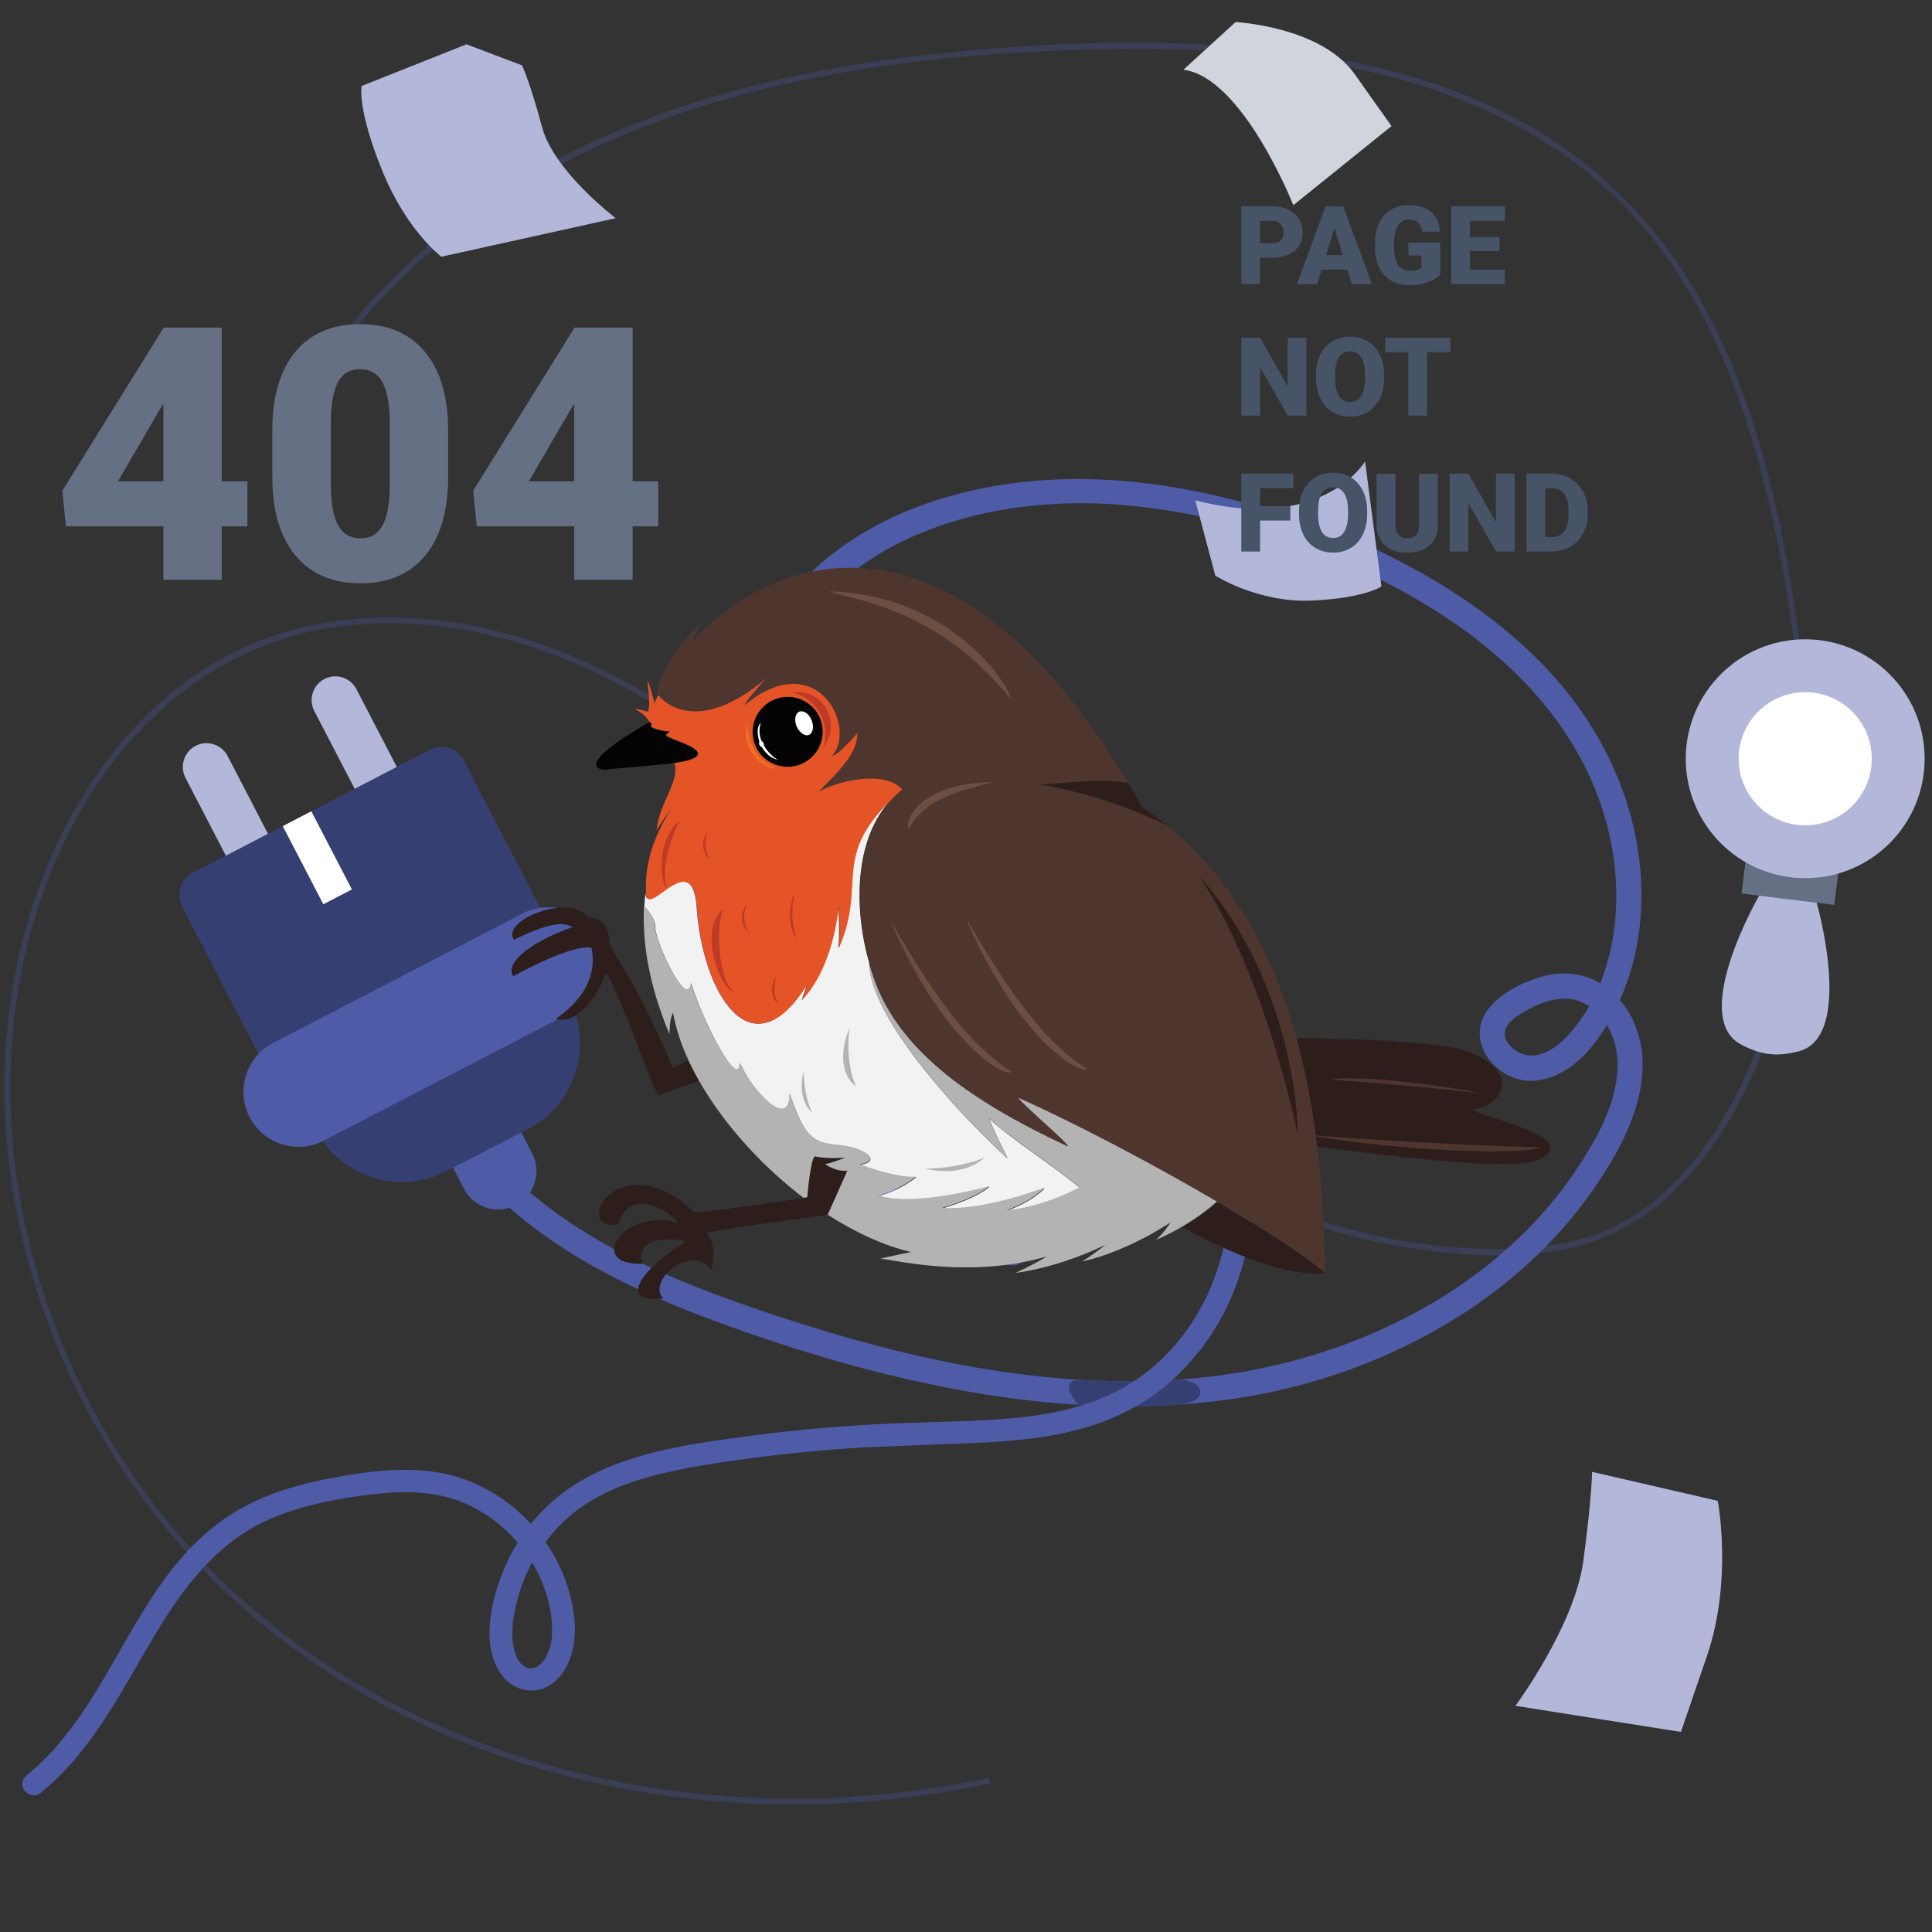 <svg xmlns="http://www.w3.org/2000/svg" width="640" height="640" fill="none"><rect width="100%" height="100%" fill="#333333" stroke="none"/><g fill="#4e5ba6"><path d="M326.733 589.094c-31.539 6.701-64.096 8.416-96.16 5.005-32.236-3.43-64.032-12.089-93.241-26.214-28.295-13.677-54.131-32.474-75.053-55.987s-36.09-49.76-46.189-78.612-14.477-59.104-12.045-89.299c2.458-30.528 12.052-60.909 29.524-86.221 18.496-26.796 45.881-45.785 78.483-50.201 34.291-4.64 69.446 5.414 99.033 22.502 30.676 17.709 56.512 42.375 81.229 67.456 24.416 24.775 48.192 50.407 75.808 71.719 28.397 21.907 60.679 37.792 96.243 43.724 17.376 2.9 35.949 4.282 53.364.967 15.238-2.906 28.64-10.759 39.34-21.888 22.49-23.392 33.191-56.986 38.304-88.327 5.856-35.872 4.026-72.614-1.817-108.358-5.293-32.39-13.415-65.075-29.197-94.086-14.944-27.47-37.165-49.543-65.171-63.565C471.77 23.974 441.14 17.875 410.759 15.5c-33.798-2.65-68.166-1.171-101.83 2.49-36.18 3.935-72.25 11.545-105.78 25.99-28.921 12.46-55.936 30.112-77.644 53.05-10.298 10.879-19.309 22.937-26.688 35.98-.608 1.075 1.05 2.048 1.657.967 15.795-27.924 39.111-50.855 65.92-68.244 29.159-18.905 62.08-31.027 95.93-38.387 35.757-7.776 72.653-10.726 109.197-11.136 31.404-.352 63.244 1.875 93.58 10.47 29.933 8.48 57.882 23.757 78.394 47.508 21.613 25.03 33.798 56.723 41.542 88.493 8.525 34.988 13.191 71.449 11.764 107.488-1.376 34.675-8.487 71.225-26.567 101.299-7.878 13.101-18.259 25.094-31.629 32.793-16.051 9.248-34.822 10.24-52.908 9.184-36.852-2.15-71.93-14.937-102.4-35.571-29.14-19.731-53.856-45.081-78.317-70.163s-48.807-49.997-77.645-69.677c-27.68-18.893-59.718-32.147-93.536-33.389-16.23-.595-32.646 1.709-47.802 7.655-13.894 5.446-26.438 13.862-37.107 24.269-21.561 21.036-35.405 49.312-42.233 78.425s-6.682 58.778-.935 87.655 17.491 57.504 33.799 82.553c16.422 25.223 37.593 46.989 62.291 64.179 25.894 18.023 55.187 30.97 85.696 38.861 30.752 7.955 62.809 10.867 94.502 8.903a309.673 309.673 0 0 0 45.248-6.196c1.21-.256.698-2.105-.512-1.849l-.013-.007z" fill-opacity=".3"/><path d="M163.492 395.259c20.556 19.904 46.603 32.471 73.158 42.282 26.872 9.921 54.597 18.144 82.819 23.211 28.498 5.116 57.569 6.845 86.355 3.018 23.671-3.146 46.927-10.583 67.914-22.085 20.894-11.442 39.557-27.152 53.371-46.685 7.503-10.615 14.575-22.867 16.54-35.882 1.055-6.967.482-13.846-2.343-20.322-2.409-5.532-6.674-10.625-12.003-13.518-5.904-3.213-12.712-3.569-19.094-1.6s-13.27 5.403-17.32 10.775c-8.076 10.694 3.325 24.389 15.142 23.558 12.881-.905 21.717-12.905 27.064-23.554 5.489-10.939 8.276-23.01 8.62-35.227.7-24.945-8.416-49.224-23.616-68.693-16.362-20.946-38.978-36.249-62.654-47.749-5.889-2.859-11.896-5.51-17.95-7.999-2.092-.861-4.6.877-5.175 2.887-.683 2.386.764 4.323 2.865 5.187 22.535 9.271 44.587 21.209 62.537 37.923 17.111 15.93 29.722 35.901 34.094 59.094 3.919 20.793.92 44.788-12.919 61.403-3.281 3.933-7.521 7.708-12.577 8.319-.39.044-.981.049-1.449.032-.21-.012-1.417-.183-.785-.06a12.97 12.97 0 0 1-1.655-.435 12.354 12.354 0 0 1-.806-.289c.623.256-.219-.111-.337-.174-.5-.278-.989-.564-1.469-.876-.684-.448-.219-.082-.813-.64a15.886 15.886 0 0 1-1.015-1.047c-.527-.588-.249-.276-.134-.107-.237-.32-.452-.682-.652-1.031-.295-.521-.584-1.234-.683-1.835.079.469-.02-.336-.018-.442a23.62 23.62 0 0 1 .016-.801c.028-.671-.161.565.017-.092.099-.38.182-.773.326-1.139.915-2.184 3.227-3.813 5.236-5.024 4.743-2.864 10.174-5.26 15.825-4.74 2.232.202 4.505 1.143 6.505 2.463 1.839 1.205 3.636 3 4.935 4.809 3.248 4.559 4.627 9.873 4.459 15.493-.351 12.137-6.984 23.7-13.513 33.584-12.012 18.166-28.712 33.059-47.41 44.159-19.218 11.397-40.433 18.962-62.394 22.888-25.842 4.62-52.511 3.987-78.424.377-26.798-3.727-53.066-10.894-78.689-19.438-24.976-8.34-49.938-18.044-71.401-33.628a132.285 132.285 0 0 1-14.437-12.137c-1.619-1.57-4.239-1.737-5.916-.13-1.587 1.526-1.768 4.356-.143 5.937l-.004-.02z"/><path d="M336.146 411.499a140.175 140.175 0 0 1-23.482-8.524l-1.163-.544-.607-.29a165.146 165.146 0 0 1-4.914-2.538 149.037 149.037 0 0 1-9.497-5.61 153.556 153.556 0 0 1-9.015-6.257 175.942 175.942 0 0 1-4.316-3.358c-.663-.534.269.226-.391-.316a130.402 130.402 0 0 1-3.189-2.715 146.894 146.894 0 0 1-15.121-15.314 142.18 142.18 0 0 1-3.371-4.111l-.751-.965a27.716 27.716 0 0 0-.493-.641c-.024-.027-.424-.56-.147-.201.193.255-.401-.533-.509-.693l-.839-1.145a134.187 134.187 0 0 1-5.785-8.701 125.29 125.29 0 0 1-4.997-9.007 125.541 125.541 0 0 1-2.181-4.6l-1.011-2.323c-.193-.44.014.024.042.099l-.222-.544-.504-1.259c-2.447-6.248-4.3-12.63-5.483-19.053a104.86 104.86 0 0 1-.764-4.831l-.097-.742.013.116a31.435 31.435 0 0 1-.115-1.12 97.254 97.254 0 0 1-.211-2.42c-.302-4.072-.332-8.14-.153-12.18.744-16.579 4.927-32.345 10.284-47.935 5.172-15.042 11.632-28.938 21.971-41.352 4.754-5.717 9.824-10.476 16.134-14.97a98.916 98.916 0 0 1 8.947-5.669l1.075-.595c.421-.232.031-.026-.041.023.176-.096.365-.196.551-.288.849-.452 1.712-.881 2.575-1.309a103.263 103.263 0 0 1 4.916-2.263 120.15 120.15 0 0 1 10.257-3.882 119.37 119.37 0 0 1 5.32-1.617l2.493-.677 1.466-.373c-.6.15.61-.146.8-.19 7.323-1.715 14.878-2.853 22.546-3.45 3.833-.293 7.698-.464 11.585-.478.524 0 .041.005-.055-.001.221-.005.448.001.666.004l1.341.011 3.134.072a164.68 164.68 0 0 1 6.424.32c9.342.632 18.693 1.974 27.952 3.916 8.66 1.813 17.965 4.423 26.793 7.394s17.946 6.566 26.653 10.461a342.942 342.942 0 0 1 12.042 5.677c2.155 1.073 4.972 1.237 6.299-.683 1.092-1.594.891-4.503-1.42-5.66-17.656-8.798-36.011-16.338-55.102-21.561-18.63-5.106-37.681-8.045-56.631-7.942-16.191.089-32.118 2.542-46.82 7.393-14.541 4.797-27.952 12.137-38.548 21.891-12.641 11.633-21.369 26.035-27.758 41.333-6.473 15.5-11.261 31.982-13.735 48.69-2.206 14.943-1.784 30.363 2.594 45.572 3.839 13.313 10.335 26.286 18.935 38.11 8.767 12.059 19.483 22.941 31.897 32.277s25.897 16.586 40.442 21.71a138.722 138.722 0 0 0 10.645 3.272c2.339.617 5.045.016 5.689-2.165.561-1.885-.539-4.603-3.046-5.27l.003-.009z"/></g><path d="M358.617 457.082c9.116.514 23.17.731 31.207-.001s12.595 7.295 0 8.273-32.656 0-32.656 0-7.667-8.787 1.449-8.272z" fill="#363f72"/><path d="M9.005 587.955c28.723-23.51 35.17-65.054 66.907-85.878 10.024-6.577 21.632-10.097 33.41-12.356s24.519-3.989 36.656-1.796c19.651 3.545 36.309 19.181 42.116 37.849 2.729 8.791 3.944 19.627-1.276 27.69-2.432 3.755-6.258 6.72-11.017 6.563-5.126-.171-9.007-3.345-11.21-7.769-4.277-8.555-2.208-19.411.684-27.978 3.205-9.486 8.579-18.245 15.862-25.218 17.511-16.753 43.141-20.15 66.438-23.292 13.12-1.767 26.325-2.989 39.564-3.779 12.568-.75 25.162-.865 37.738-1.486 11.757-.584 23.591-1.738 34.784-5.391 10.003-3.269 19.052-8.638 26.391-16.079 15.651-15.877 22.378-38.015 21.513-59.996-.235-5.881-.966-11.738-2.113-17.525-.391-1.966 1.615-3.801 3.461-3.911 2.217-.133 3.628 1.488 4.019 3.461 4.349 21.999 2.498 45.662-8.35 65.456-4.843 8.83-11.286 16.709-19.135 23.11-8.326 6.788-18.301 11.392-28.759 14.073-11.145 2.861-22.69 3.831-34.199 4.309l-36.419 1.456c-12.691.796-25.351 1.986-37.939 3.681-11.545 1.557-23.23 3.241-34.419 6.465-10.117 2.917-19.789 7.407-27.331 14.771-6.707 6.553-11.836 14.77-14.48 23.751-1.282 4.36-2.297 9.098-2.164 13.673.091 3.223.713 7.187 3.117 9.544 2.348 2.305 5.338 1.272 7.169-1.187 2.174-2.914 2.948-6.823 2.876-10.398-.351-17.848-12.417-34.612-28.961-41.801-10.185-4.426-21.478-4.118-32.232-2.752-11.255 1.427-22.563 3.682-32.922 8.285-16.59 7.377-27.575 21.835-36.677 36.797-9.23 15.181-17.215 31.406-29.243 44.701-2.954 3.272-6.168 6.294-9.589 9.089-1.546 1.266-4.153.532-5.221-1.01-1.25-1.798-.588-3.855.96-5.129l-.01.007zm150.057-239.079l17.235 33.203c3.239 6.24.807 13.92-5.433 17.158s-13.92.813-17.159-5.433L136.47 360.6a12.72 12.72 0 0 1 5.434-17.158 12.812 12.812 0 0 1 9.709-.858 12.807 12.807 0 0 1 7.449 6.285v.007z" fill="#4e5ba6"/><path d="M70.799 246.578a7.794 7.794 0 0 1 4.608 3.872l17.408 33.536-13.952 7.239-17.408-33.536a7.864 7.864 0 0 1 3.36-10.612 7.718 7.718 0 0 1 5.977-.505l.007.006zm47.276-18.272l17.408 33.536-13.952 7.238-17.408-33.536a7.862 7.862 0 0 1 3.36-10.611 7.763 7.763 0 0 1 5.977-.505 7.79 7.79 0 0 1 4.608 3.872l.007.006z" fill="#b3b8db"/><g fill="#363f72"><path d="M188.523 330.738a31.957 31.957 0 0 1 2.119 24.455 31.95 31.95 0 0 1-15.821 18.809l-26.88 13.952c-15.725 8.16-35.104 2.022-43.264-13.702a31.896 31.896 0 0 1-2.099-24.467 31.977 31.977 0 0 1 15.808-18.778l26.88-13.952c15.744-8.173 35.091-2.042 43.251 13.677l.006.006z"/><path d="m153.603 251.864 31.084 59.892-93.305 48.428-31.085-59.891a8.254 8.254 0 0 1 3.526-11.142l78.618-40.807c4.058-2.105 9.056-.537 11.162 3.52z"/></g><path d="M197.751 310.348a18.219 18.219 0 0 1 1.203 13.913 18.195 18.195 0 0 1-8.992 10.682l-82.675 42.912c-8.935 4.64-19.95 1.165-24.596-7.789a18.164 18.164 0 0 1-1.19-13.894 18.195 18.195 0 0 1 8.992-10.682l82.675-42.912c8.954-4.646 19.949-1.165 24.583 7.77z" fill="#4e5ba6"/><path d="m103.136 268.749-9.464 4.912 13.435 25.886 9.464-4.912-13.435-25.886z" fill="#fff"/><path d="M73.455 159.429h8.493v14.918h-8.493v17.728H54.121v-17.728H21.814l-1.146-11.82 33.453-53.824v-.173h19.334v50.899zm-34.368 0h15.034V133.72l-1.203 1.952-13.83 23.757zm109.364-1.491c0 11.283-2.534 19.987-7.603 26.105s-12.211 9.178-21.434 9.178-16.486-3.078-21.574-9.235-7.63-14.842-7.63-26.048v-15.264c0-11.283 2.535-19.987 7.604-26.106s12.231-9.177 21.491-9.177 16.429 3.078 21.517 9.235 7.629 14.861 7.629 26.105v15.207zm-19.334-17.728c0-6.003-.788-10.49-2.356-13.453s-4.057-4.448-7.462-4.448-5.747 1.376-7.258 4.134c-1.51 2.752-2.323 6.925-2.438 12.506v21.344c0 6.234.781 10.797 2.355 13.683 1.568 2.887 4.051 4.333 7.463 4.333s5.715-1.408 7.289-4.218c1.568-2.809 2.375-7.219 2.413-13.228v-20.66l-.006.007zm80.44 19.219h8.493v14.918h-8.493v17.728h-19.335v-17.728h-32.307l-1.145-11.82 33.452-53.824v-.173h19.335v50.899zm-34.368 0h15.033V133.72l-1.203 1.952-13.83 23.757z" fill="#667085"/><path d="M119.796 28.486s-1.594 7.181 6.656 27.636 19.763 28.921 19.763 28.921l57.766-12.768s-20.461-15.437-24.409-30.15-6.618-20.46-6.618-20.46l-18.419-6.99-34.746 13.811h.007zm276.157 137.242l6.637 24.966s14.106 8.973 31.693 8.256 23.328-4.665 23.328-4.665l-5.408-41.415s-14.176 23.796-56.25 12.864v-.006z" fill="#b3b8db"/><path d="M392.016 23.104l17.286-15.795s28.243 1.433 39.43 17.229l12.224 17.228-32.524 26.202s-16.73-42.355-36.416-44.87v.006z" fill="#d0d5dd"/><path d="M502.008 565.075s19.641-26.534 22.509-48.07 2.873-29.434 2.873-29.434l41.639 9.607s5.024 26.291-3.591 51.417l-8.614 25.127-54.816-8.647z" fill="#b3b8db"/><path d="m610.236 278.673-30.724-3.788-2.601 21.088 30.724 3.789 2.601-21.089z" fill="#667085"/><path d="M601.804 299.038l-19.068-2.351s-23.161 40.108-6.075 49.265c6.613 3.545 11.792 4.183 19.068 2.352 18.799-4.732 6.075-49.266 6.075-49.266zm-3.806-8.133c21.851 0 39.565-17.713 39.565-39.564s-17.714-39.565-39.565-39.565-39.564 17.714-39.564 39.565 17.713 39.564 39.564 39.564z" fill="#b3b8db"/><path d="M598.001 273.389c12.177 0 22.048-9.871 22.048-22.048s-9.871-22.048-22.048-22.048-22.048 9.871-22.048 22.048 9.871 22.048 22.048 22.048z" fill="#fff"/><g clip-path="url(#A)"><path d="M229.807 401.451c.87.835 37.665-4.8 37.665-4.8s.937-12.021 2.48-13.56c3.915.983 10.226.41 10.226.41s-4.644 1.917-6.802 2.223c0 0 3.805 2.651 7.414 2.093l-6.525 14.625s-38.644 5.017-40.223 6.085c4.075 4.338 1.583 12.113 1.583 12.113-6.808-9.109-21.599 4.057-15.875 9.502-13.383 1.726-10.436-7.554 7.345-18.812-2.7-1.218-17.44-2.376-14.241 7.291-19.148.741-5.891-18.899 11.637-13.495-4.092-5.807-17.087-10.843-19.456.432-8.469 1.496-7.935-5.847-3.253-9.758 8.91-6.935 20.636-1.755 28.025 5.651zm-35.052-97.676c5.004.332 7.176 3.96 7.188 9.128 4.723 8.508 8.907 13.028 20.971 40.8 0 0 2.104-1.013 5.025-2.515 1.031 2.34 2.243 4.572 3.51 6.894l-13.386 4.809c-3.855-7.058-11.39-30.764-17.363-40.743-1.729 5.964-8.94 17.796-16.57 15.34 13.3-9.07 12.803-19.369 11.774-23.558-6.236-.95-20.967 6.758-25.883 9.454-3.693-6.168 12.453-13.984 19.817-16.296-1.178-.528-2.048-.746-3.154-.947-4.533-.367-11.734 2.834-16.487 5.186-4.235-7.076 19.653-15.336 24.558-7.552z" fill="#2d1e1c"/><path d="M230.749 300.713c1.928 27.925 18 55.393 36.581 25.297-.565 1.94-1.183 3.788-1.783 5.256 7.461-7.915 10.919-20.458 12.163-30.937 0 0 .59 8.396.004 13.798 9.415-21.53-2.561-30.01 17.677-49.516-12.688 13.385-12.532 36.703-7.438 54.477.395 19.601 33.974 54.087 45.82 64.616-4.703-9.506-6.168-13.188-6.168-13.188 8.55 7.697 20.237 14.871 30.146 22.987-7.71 3.998-16.453 6.89-24.178 7.571 9.269-3.454 12.519-7.493 12.519-7.493s-19.481 7.594-33.913 6.744c12.606-3.848 15.619-7.254 15.619-7.254s-24.503 7.027-36.701 3.116c6.982-1.715 12.517-6.26 12.517-6.26s-5.096.955-18.707-4.082c7.362-1.08 1.801-5.637-7.173-6.426s-11.148-3.185-16.137-17.08c.259 12.167-12.057-.176-16.47-10.225-.246 9.264-11.863-12.615-16.181-26.417-1.098 9.282-12.206-14.011-11.928-19.106.074-1.523-1.392-3.972-3.565-6.368.074-1.523.202-2.955.331-4.387.625 8.867 15.61-16.12 16.965 4.877z" fill="#f2f2f2"/><path d="M222.951 335.445c3.622 20.873 21.763 45.008 43.25 61.349.798-.108 1.215-.234 1.215-.234s.937-12.02 2.48-13.56c3.916.984 10.226.41 10.226.41s-4.644 1.917-6.802 2.223c0 0 3.805 2.651 7.414 2.093l-6.525 14.625s-.091.054-.145-.036c9.222 5.939 18.755 10.337 27.782 12.45-4.207.793-8.216 1.714-10.174 2.147 6.707.913 30.508 6.505 55.138-.72-4.3 2.696-10.395 5.482-10.395 5.482 11.261-1.565 22.054-5.561 29.782-9.324-1.561 1.304-6.188 4.69-7.784 5.522 7.798-1.587 16.923-5.693 23.381-9.312l.272-.163 1.361-.815.272-.162.091-.055 3.992-2.389c-.854 1.25-1.925 2.754-3.196 4.131-.309.308-.526.561-.835.869l-.091.054c-.308.308-.617.616-.98.833 8.816-3.798 16.02-8.849 20.503-12.887-22.034-12.933-48.201-26.597-65.617-34.285-3.045-1.381 18.802 17.209 15.757 15.828-25.172-11.795-48.437-25.963-59.748-46.3-2.244-3.955-4.178-8.835-5.732-14.312.396 19.6 33.975 54.086 45.821 64.615-4.704-9.505-6.168-13.188-6.168-13.188 8.549 7.697 20.236 14.872 30.146 22.987-7.711 3.999-16.453 6.891-24.178 7.571 9.269-3.453 12.519-7.493 12.519-7.493s-19.482 7.595-33.913 6.745c12.605-3.849 15.619-7.254 15.619-7.254s-24.503 7.027-36.702 3.115c6.983-1.715 12.518-6.26 12.518-6.26s-5.096.956-18.708-4.081c7.363-1.08 1.802-5.637-7.173-6.427s-11.147-3.185-16.136-17.079c.259 12.167-12.058-.176-16.471-10.226-.246 9.265-11.862-12.614-16.181-26.417-1.098 9.282-12.205-14.01-11.928-19.105.074-1.523-1.392-3.972-3.565-6.368-.612 12.564 1.73 26.564 8.386 42.419.199.127-.25-3.917 1.222-7.016zm60.551 24.38c-4.62-3.396-5.609-10.813-2.046-19.476-.821 4.804-.649 13.326 2.046 19.476zm-14.515 8.687c-3.097-2.705-4.306-8.019-2.705-13.783-.13 3.282.607 9.248 2.705 13.783zm57.135 14.966c-4.338 4.075-11.901 5.644-19.786 3.587 4.66.168 13.165-.856 19.786-3.587z" fill="#b3b3b3"/><path d="M438.984 421.767c-12.475 1.183-30.961-6.235-47.198-15.245 4.718-2.824 8.764-5.739 11.505-8.365 15.529 9.065 28.937 17.674 35.693 23.61zm47.058-73.509c16.728 6.129 13.543 17.276 1.61 19.366 3.896 2.597 36.163 9.16 22.575 16.307-7.801 4.053-40.96.119-73.9-4.069-1.419-11.841-3.582-24.101-6.905-36.035 24.35.335 48.717 1.522 56.62 4.431z" fill="#2d1e1c"/><path d="M229.125 212.973c27.03-30.595 89.861-51.813 149.272 54.447 53.72 36.231 59.609 107.004 60.591 154.347-16.248-14.179-71.679-44.826-101.22-57.949-3.044-1.381 18.802 17.209 15.758 15.828-25.172-11.795-48.438-25.963-59.748-46.3-10.098-18.107-15.497-55.536 5.082-71.796-7.099-7.949-26.707-.772-27.524.95.564-1.94 13.175-11.336 12.64-19.641 0 0-5.955 7.137-8.385 7.606 8.605-9.709-5.291-36.631-29.01-16.767.473-1.885 6.972-8.732 6.972-8.732-17.567 14.704-29.876 11.844-35.544 5.256-1.428-3.827 6.892-17.924 14.114-23.356a26.709 26.709 0 0 0-2.998 6.107z" fill="#4e362f"/><path d="M429.842 375.612c.196-13.054-5.217-55.034-32.653-85.434 22.121 32.842 32.653 85.434 32.653 85.434zM378.393 267.42a84.61 84.61 0 0 1 7.99 5.938c-16.292-7.868-31.572-11.783-42.087-13.499 6.818-.138 17.953-2.12 29.356-.567l4.741 8.128z" fill="#2d1e1c"/><path d="M295.113 305.316c17.978 41.975 39.235 52.17 39.945 49.651-19.678-11.88-36.487-44.698-39.945-49.651zm64.859 48.662c-.62 2.465-21.968-7.675-39.945-49.651 3.458 4.954 20.212 37.681 39.945 49.651zm-58.842-79.371c-1.812-1.379 1.938-15.083 27.794-15.526-2.848 1.211-22.523 3.747-27.794 15.526zm-26.314-78.755c38.6 1.293 58.262 28.584 60.302 36.111-25.675-32.193-55.645-33.477-60.302-36.111z" fill="#6d4e43"/><path d="M214.683 235.785c.873-2.864-.046-8.105-.261-10.317.688.944 1.609 4.335 2.385 7.691.4-.979.709-1.904 1.2-2.936 5.722 6.678 17.976 9.447 35.543-5.256 0 0-6.444 6.937-6.972 8.731 23.811-19.918 37.616 7.058 29.011 16.767 2.43-.469 8.385-7.606 8.385-7.606.535 8.305-12.077 17.701-12.641 19.641.818-1.722 20.48-8.808 27.525-.949a33.17 33.17 0 0 0-3.322 3.096c-20.237 19.506-8.262 27.987-17.677 49.517.586-5.403-.003-13.799-.003-13.799-1.19 10.57-4.703 23.022-12.164 30.938.6-1.468 1.219-3.317 1.783-5.256-18.636 30.005-34.652 2.627-36.58-25.297-1.41-21.089-16.468 4.188-16.875-4.932-.657-13.037 5.119-22.532 8.262-27.986a627.968 627.968 0 0 0-4.813 7.193c1.007-9.228 7.941-16.582 5.899-22.259 4.551-.63 7.798-1.587 7.872-3.11.021-2.23-8.064-4.415-10.546-5.886.037-.762 1.271-1.377 1.271-1.377-2.103-.22-4.551-.603-6.435-1.693.817-1.105-.198-1.36-.252-1.451-1.648-2.341-2.807-3.249-4.928-4.321.798-.107 2.538.33 4.333.857z" fill="#e55426"/><path d="M262.321 229.327c10.368 2.913 12.552 12.325 10.261 18.379 6.444-7.554.529-19.908-10.261-18.379zm-36.762 42.334c-2.433 2.935-7.216 16.764-4.503 22.532-2.827-1.634-3.39-17.192 4.503-22.532zm37.742 23.739c-.874 3.48-1.534 10.405.636 15.267-1.631-.872-3.835-8.055-.636-15.267zm-5.995 27.861c-.837 2.103-1.476 6.181.697 9.194-1.65-.492-3.875-4.828-.697-9.194zm-9.965-23.853c-.836 2.102-1.475 6.181.697 9.193-1.649-.491-3.875-4.827-.697-9.193zm-12.829-24.111c-.836 2.102-1.475 6.181.697 9.193-1.649-.491-3.875-4.827-.697-9.193zm5.212 25.589c-2.252 3.443-2.545 22.716 3.379 27.672-4.423-.802-12.217-20.411-3.379-27.672z" fill="#be3b27"/><path d="M247.608 239.121c-.044 6.926 3.322 13.167 9.611 15.44-3.446.83-12.396-5.888-9.611-15.44z" fill="#ed6e24"/><path d="M432.471 375.887c33.446 5.856 73.625 6.698 77.888 4.146 0 0-32.382-.579-77.888-4.146zm8.723-18.158c2.83-1.448 28.412.121 49.367 4.459-28.844-3.313-49.367-4.459-49.367-4.459z" fill="#4e362f"/><path d="M215.386 240.663c1.794 1.145 4.241 1.528 6.435 1.694 0 0-1.234.615-1.271 1.376 2.483 1.471 10.567 3.656 10.546 5.886-.074 1.523-3.32 2.481-7.872 3.11-6.565.972-15.921 1.397-21.978 2.189-2.394.323-12.056-.793 13.888-15.705.145.036 1.16.291.252 1.45zm35.528 7.69a11.63 11.63 0 0 1 19.957-11.945c3.299 5.511 1.505 12.653-4.006 15.952a11.63 11.63 0 0 1-15.951-4.007z" fill="#030304"/><path d="M264.797 235.731c-1.378.578-1.78 2.79-.912 4.858.923 2.158 2.771 3.393 4.059 2.869 1.378-.579 1.78-2.79.912-4.858-.778-2.123-2.626-3.357-4.059-2.869zm-12.75 3.812c-.746 2.048-.494 4.115.211 5.911.29.072.453.345.67.707.163.273.144.653.108.798 1.357 2.268 3.295 4.065 4.673 4.72-2.357-.438-4.15-2.199-5.344-4.195-.291-.072-.598-.381-.816-.744-.126-.417-.198-.743.02-.997-.868-2.684-.829-5.295.478-6.2z" fill="#fff"/></g><path d="M417.421 85.383v8.748h-6.214V68.34h10.291c1.971 0 3.719.365 5.235 1.088 1.517.73 2.695 1.76 3.527 3.098s1.248 2.86 1.248 4.563c0 2.515-.903 4.525-2.701 6.029-1.805 1.504-4.275 2.26-7.411 2.26h-3.968l-.007.006zm0-4.8h4.077c1.203 0 2.125-.301 2.752-.903.634-.601.947-1.453.947-2.553 0-1.204-.326-2.17-.972-2.887-.647-.723-1.536-1.088-2.656-1.1h-4.148v7.443zm28.888 8.736h-8.518l-1.492 4.819h-6.643l9.459-25.792h5.844l9.529 25.792h-6.675l-1.504-4.82zm-7.034-4.8h5.543l-2.784-8.948-2.765 8.948h.006zm37.84 6.425c-.96 1.062-2.355 1.92-4.198 2.566s-3.859.973-6.061.973c-3.379 0-6.073-1.03-8.096-3.097s-3.097-4.941-3.245-8.628l-.019-2.233c0-2.541.448-4.755 1.344-6.65s2.182-3.353 3.853-4.377 3.603-1.53 5.798-1.53c3.213 0 5.709.736 7.488 2.208s2.816 3.667 3.111 6.58h-5.984c-.211-1.44-.672-2.471-1.383-3.086s-1.715-.921-3.014-.921c-1.562 0-2.765.659-3.616 1.984s-1.28 3.213-1.293 5.67v1.562c0 2.573.442 4.505 1.319 5.798s2.265 1.94 4.153 1.94c1.619 0 2.822-.359 3.616-1.082v-4.007h-4.32v-4.268h10.541v10.592l.006.006zm19.609-7.757h-9.779v6.164h11.552v4.78H480.73V68.34h17.805v4.8h-11.584v5.44h9.779v4.608h-.006zm-63.981 54.483h-6.182l-9.14-16.051v16.051h-6.214v-25.792h6.214l9.127 16.052v-16.052h6.201v25.792h-.006zm25.77-12.364c0 2.515-.467 4.742-1.401 6.675-.935 1.939-2.26 3.43-3.975 4.473s-3.673 1.568-5.869 1.568-4.147-.505-5.843-1.516c-1.702-1.012-3.027-2.452-3.974-4.333-.954-1.875-1.453-4.032-1.498-6.464v-1.453c0-2.528.461-4.755 1.389-6.688s2.253-3.424 3.987-4.474 3.699-1.574 5.907-1.574 4.135.518 5.844 1.562c1.715 1.036 3.046 2.521 3.993 4.435s1.434 4.121 1.447 6.598v1.184l-.007.007zm-6.323-1.082c0-2.56-.429-4.506-1.286-5.837s-2.08-1.99-3.674-1.99c-3.117 0-4.768 2.336-4.941 7.014l-.019 1.895c0 2.528.422 4.467 1.261 5.83s2.086 2.035 3.737 2.035 2.784-.665 3.629-2.003c.851-1.338 1.28-3.251 1.293-5.76v-1.184zm28.27-7.546h-7.744v20.992h-6.221v-20.992h-7.597v-4.8h21.562v4.8zm-53.018 55.757h-10.028v10.272h-6.215v-25.792h17.255v4.8H417.42v5.933h10.029v4.781l-.007.006zm25.438-2.093c0 2.515-.467 4.743-1.401 6.675-.935 1.94-2.259 3.431-3.975 4.474s-3.673 1.568-5.868 1.568-4.148-.506-5.844-1.517c-1.702-1.011-3.027-2.451-3.974-4.333-.954-1.875-1.453-4.032-1.498-6.464v-1.452c0-2.528.461-4.756 1.389-6.688s2.253-3.424 3.987-4.474 3.7-1.574 5.908-1.574 4.134.518 5.843 1.561c1.715 1.037 3.046 2.522 3.993 4.435s1.434 4.122 1.447 6.599v1.184l-.007.006zm-6.323-1.081c0-2.56-.429-4.506-1.286-5.837s-2.08-1.991-3.674-1.991c-3.117 0-4.768 2.336-4.941 7.015l-.019 1.894c0 2.528.423 4.467 1.261 5.831s2.086 2.035 3.738 2.035 2.784-.666 3.628-2.003c.852-1.338 1.28-3.252 1.293-5.76v-1.184zm29.763-12.346v16.883c0 1.914-.41 3.572-1.222 4.967-.813 1.401-1.984 2.464-3.508 3.2-1.523.729-3.328 1.101-5.401 1.101-3.143 0-5.613-.813-7.424-2.445-1.805-1.632-2.727-3.859-2.765-6.695v-17.004h6.253v17.132c.07 2.823 1.382 4.237 3.929 4.237 1.287 0 2.26-.352 2.925-1.062s.992-1.863.992-3.456v-16.845h6.215l.006-.013zm25.419 25.792h-6.182l-9.139-16.051v16.051h-6.215v-25.792h6.215l9.126 16.051v-16.051h6.202v25.792h-.007zm3.931 0v-25.792h8.308c2.278 0 4.326.519 6.144 1.549s3.238 2.49 4.262 4.378c1.024 1.881 1.536 3.993 1.549 6.336v1.184c0 2.361-.499 4.48-1.498 6.348-.998 1.876-2.4 3.335-4.217 4.391s-3.834 1.593-6.068 1.606h-8.486.006zm6.215-20.992v16.211h2.163c1.786 0 3.155-.633 4.109-1.907.96-1.267 1.433-3.155 1.433-5.657v-1.114c0-2.49-.48-4.371-1.433-5.632s-2.349-1.894-4.179-1.894h-2.093v-.007z" fill="#475467"/><defs><clipPath id="A"><path fill="#fff" transform="matrix(-.514 -.858 -.858 .514 522.257 393.115)" d="M0 0h324.572v303.427H0z"/></clipPath></defs></svg>
